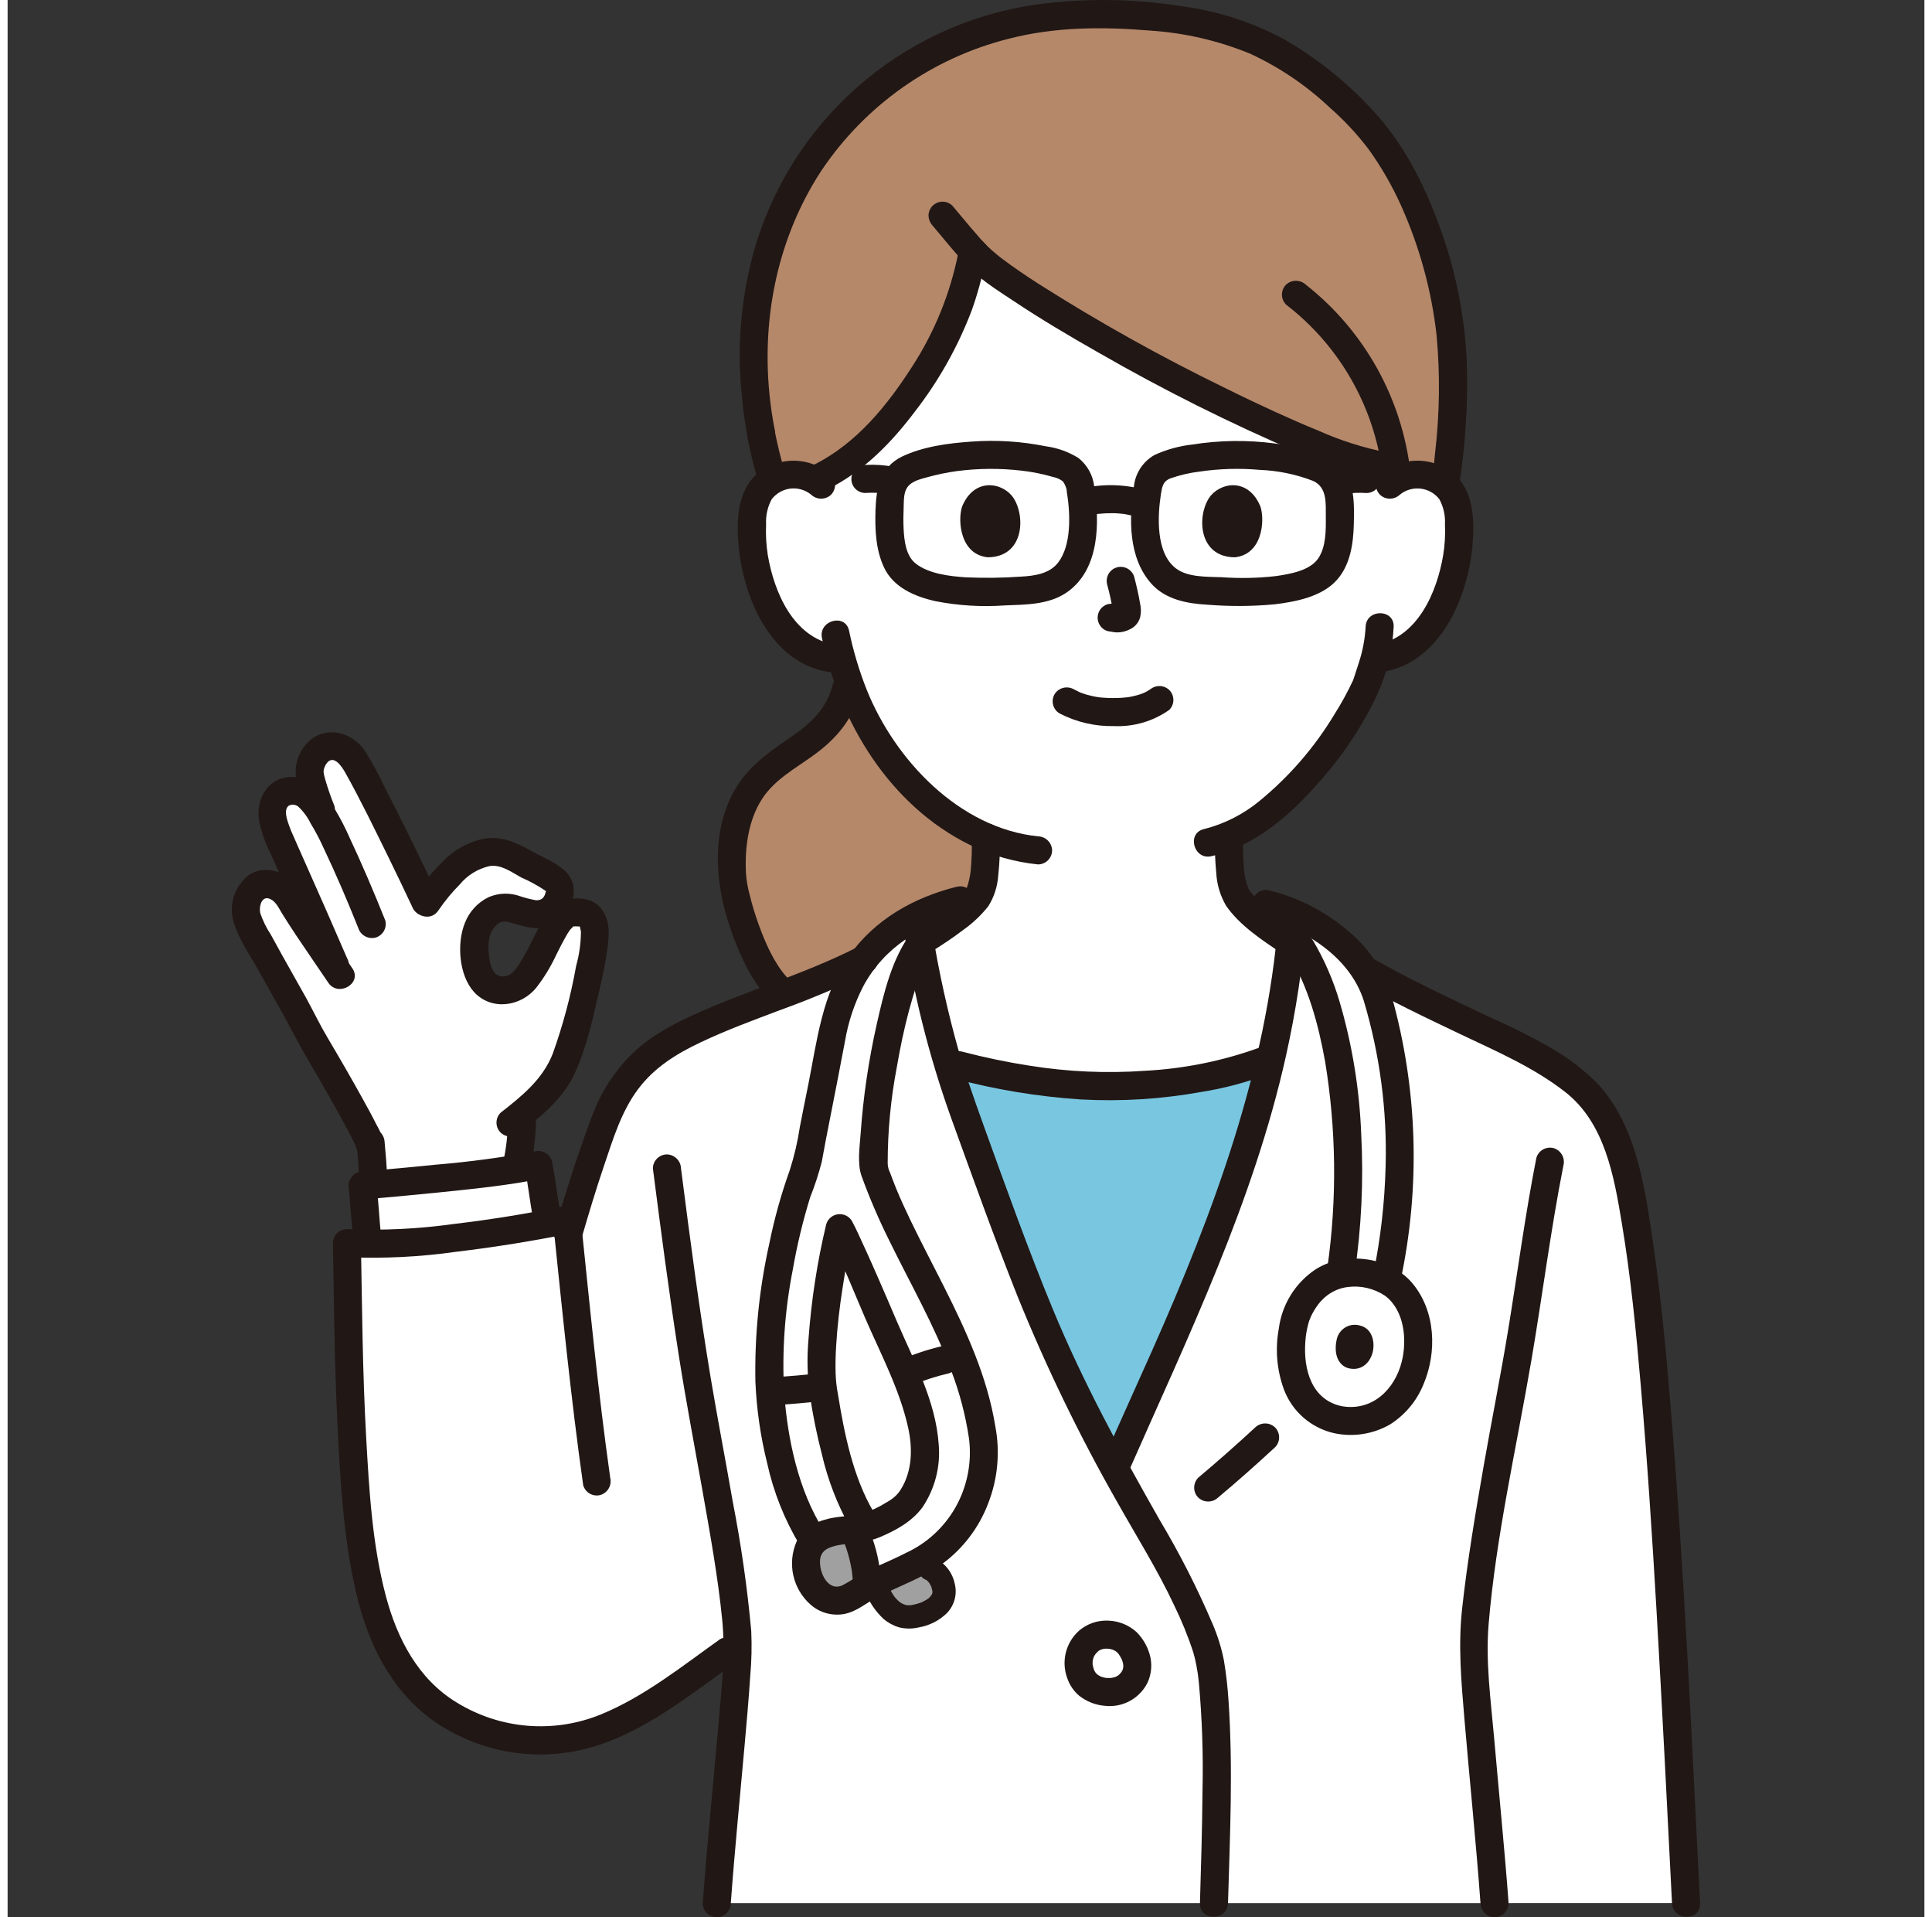 <?xml version="1.0" encoding="UTF-8"?>
<svg xmlns="http://www.w3.org/2000/svg" xmlns:xlink="http://www.w3.org/1999/xlink" width="127px" height="126px" viewBox="0 0 126 126" version="1.1">
<rect x="0" y="0" width="126" height="126" fill="#333333" stroke="none"/>
<g id="surface1">
<path style=" stroke:none;fill-rule:nonzero;fill:rgb(100%,100%,100%);fill-opacity:1;" d="M 46.617 125.078 C 47.016 119.641 47.988 110.723 47.992 108.031 L 47.293 108.527 C 45.133 110.062 41.645 112.703 38.879 113.703 C 35.633 114.898 32.012 114.527 29.074 112.695 C 25.184 110.355 23.867 105.938 23.273 101.434 C 22.426 94.953 22.422 87.957 22.305 81.699 C 26.242 81.977 33.023 80.953 37.145 80.09 C 37.734 78.086 38.398 75.973 39.41 73.34 C 39.906 72.098 40.641 70.969 41.574 70.008 C 42.535 69.09 43.652 68.344 44.875 67.809 C 48.434 66.086 52.73 64.879 56.266 63.07 L 59.93 61.664 C 60.453 64.816 61.457 69.25 62.559 72.254 C 63.398 74.535 66.145 82.312 68.016 86.758 C 69.426 90.094 71.012 93.352 72.773 96.52 C 77.395 85.996 83.016 75.047 84.336 61.785 L 89.148 63.707 C 92.07 65.398 96.328 67.316 99.609 68.902 C 100.883 69.551 102.086 70.336 103.199 71.234 C 104.562 72.457 105.555 74.039 106.055 75.801 C 108.207 82.973 109.191 102.426 110.332 125.074 "/>
<path style=" stroke:none;fill-rule:nonzero;fill:rgb(100%,100%,100%);fill-opacity:1;" d="M 23.863 75.082 C 23.91 75.633 24.004 76.422 24.016 77.344 C 24.016 77.344 24.02 77.551 24.02 77.852 C 25.844 77.695 30.461 77.281 33.469 76.812 L 33.535 76.277 C 33.688 75.449 33.781 74.613 33.809 73.773 C 33.809 73.773 33.809 73.531 33.809 73.188 C 34.918 72.297 35.883 71.406 36.484 70.059 C 37.234 68.387 37.562 66.727 37.984 64.945 C 38.293 63.77 38.5 62.57 38.605 61.363 C 38.641 60.883 38.457 60.418 38.105 60.09 C 37.676 59.93 37.203 59.918 36.77 60.066 C 36.273 60.301 35.809 61.215 35.332 62.164 C 34.957 63.047 34.445 63.863 33.82 64.586 C 33.164 65.23 32.121 65.266 31.426 64.668 C 30.996 64.168 30.75 63.539 30.734 62.883 C 30.676 62.07 30.652 61.441 31.035 60.723 C 31.418 60.004 32.258 59.527 32.863 59.645 C 33.328 59.734 34.344 60.094 34.816 60.094 C 35.262 60.078 35.676 59.867 35.953 59.52 C 36.23 59.176 36.344 58.723 36.262 58.289 C 36.141 57.75 34.902 57.238 34.227 56.871 C 33.465 56.461 32.734 55.949 31.875 55.98 C 30.812 56.086 29.828 56.594 29.129 57.402 C 28.52 58 27.973 58.668 27.508 59.387 C 26.145 56.441 23.441 51.012 22.746 49.898 C 22.418 49.281 21.734 48.941 21.043 49.051 C 20.312 49.211 19.852 50.051 19.832 50.715 C 19.984 51.57 20.238 52.402 20.586 53.199 L 20.859 53.863 L 20.719 53.656 C 20.156 52.828 19.852 52.16 19.051 52.008 C 18.754 51.957 18.449 51.973 18.16 52.059 C 17.855 52.207 17.613 52.465 17.492 52.781 C 17.238 53.445 17.516 54.312 17.777 54.93 C 18.09 55.668 20.031 60.012 20.406 60.867 L 21.52 63.438 L 21.707 63.875 C 20.711 62.391 19.711 61 18.77 59.457 C 18.535 58.953 18.148 58.535 17.668 58.254 C 17.133 57.922 16.434 58.062 16.066 58.574 C 15.691 59.059 15.566 59.691 15.727 60.285 C 15.965 60.926 16.266 61.543 16.629 62.125 C 17.82 64.312 18.965 66.203 20.09 68.426 C 21.414 70.645 23.734 74.684 23.836 75.273 "/>
<path style=" stroke:none;fill-rule:nonzero;fill:rgb(70.98%,53.333%,41.569%);fill-opacity:1;" d="M 58.027 49.898 C 56.824 48.312 55.883 46.543 55.238 44.656 C 54.863 47.121 53.512 48.164 52.051 49.164 C 50.727 50.082 49.281 50.941 48.43 52.695 C 47.805 54.152 47.523 55.73 47.609 57.312 C 47.652 58.934 48.949 63.113 50.562 64.859 L 50.918 65.34 C 52.75 64.707 54.535 63.949 56.262 63.07 L 60.176 61.797 C 61.938 60.707 63.57 59.52 63.895 58.711 C 64.328 57.645 64.309 56.238 64.301 54.992 C 62.016 53.949 60.008 52.383 58.445 50.418 C 58.301 50.246 58.164 50.074 58.027 49.898 Z M 58.027 49.898 "/>
<path style=" stroke:none;fill-rule:nonzero;fill:rgb(100%,100%,100%);fill-opacity:1;" d="M 95.375 33.961 C 95.352 33.441 95.219 32.93 94.984 32.465 C 94.578 31.781 93.883 31.32 93.094 31.207 C 92.289 31.09 91.477 31.328 90.863 31.859 C 90.863 31.859 91.348 15.758 71.883 15.758 C 52.418 15.758 53.48 31.859 53.48 31.859 C 52.867 31.328 52.055 31.09 51.25 31.207 C 50.461 31.316 49.766 31.781 49.355 32.465 C 49.125 32.93 48.992 33.441 48.969 33.961 C 48.797 35.996 49.191 38.043 50.105 39.871 C 50.535 40.793 51.16 41.613 51.938 42.273 C 52.746 42.941 53.762 43.305 54.812 43.301 C 55.504 45.902 56.742 48.328 58.445 50.418 C 60.008 52.383 62.016 53.953 64.301 54.996 L 64.301 55 C 64.309 56.238 64.328 57.645 63.895 58.715 C 63.559 59.551 61.809 60.801 59.973 61.926 C 60.43 64.582 61.027 67.215 61.766 69.809 L 62.516 70.008 C 65.664 70.84 68.891 71.305 72.145 71.391 C 75.215 71.398 79.582 70.914 82.582 69.723 L 83.059 69.531 C 83.637 67.023 84.059 64.484 84.324 61.93 C 82.648 60.801 81.035 59.551 80.695 58.711 C 80.254 57.625 80.281 56.176 80.289 54.914 C 84.957 52.91 88.715 46.629 89.367 44.848 C 89.469 44.547 89.668 43.984 89.848 43.312 L 90.223 43.254 C 91.023 43.117 91.773 42.781 92.406 42.27 C 93.184 41.609 93.809 40.789 94.238 39.863 C 95.148 38.039 95.543 35.996 95.375 33.961 Z M 95.375 33.961 "/>
<path style=" stroke:none;fill-rule:nonzero;fill:rgb(70.98%,53.333%,41.569%);fill-opacity:1;" d="M 49.527 28.504 C 49.676 29.324 50.027 30.699 50.285 31.551 C 50.582 31.375 50.906 31.258 51.246 31.207 C 51.863 31.117 52.492 31.238 53.035 31.543 C 55.973 30.262 58.043 27.75 59.445 25.762 C 62.168 21.895 62.945 19.203 63.453 16.488 C 65.57 19.273 84.891 29.789 90.426 30.625 L 91.383 31.504 C 91.906 31.227 92.508 31.125 93.094 31.207 C 93.613 31.285 94.102 31.516 94.492 31.863 C 94.902 29.031 95.062 26.168 94.973 23.309 C 94.57 17.527 92.297 11.047 88.652 7.457 C 83.93 2.801 80.047 0.941 71.207 0.941 C 65.387 0.949 59.797 3.199 55.594 7.223 C 50.82 11.891 48.73 18.426 49.07 24.418 C 49.129 25.766 49.281 27.105 49.523 28.43 "/>
<path style=" stroke:none;fill-rule:nonzero;fill:rgb(47.451%,77.647%,87.843%);fill-opacity:1;" d="M 70.836 71.352 C 68.027 71.168 65.242 70.719 62.52 70.008 L 61.766 69.805 C 62.02 70.684 62.289 71.512 62.559 72.254 C 63.398 74.539 66.145 82.312 68.016 86.754 C 69.422 90.094 71.012 93.352 72.773 96.516 C 76.461 88.121 80.785 79.449 83.055 69.547 L 82.582 69.719 C 79.582 70.91 75.215 71.395 72.145 71.387 C 71.727 71.391 71.285 71.375 70.836 71.352 Z M 70.836 71.352 "/>
<path style=" stroke:none;fill-rule:nonzero;fill:rgb(100%,100%,100%);fill-opacity:1;" d="M 52.848 101.043 C 51.188 98.453 50.316 94.434 50.102 91.273 C 49.887 88.023 50.602 81.363 52.566 76.469 C 53.09 73.5 53.676 70.914 54.113 68.406 C 54.77 64.672 56.457 61.867 59.707 60.227 C 59.781 60.77 59.879 61.387 59.996 62.055 C 57.926 65.172 56.773 73.887 56.945 76.816 C 58.949 82.715 63.43 88.27 64.152 94.836 C 64.363 96.766 63.738 98.602 62.684 100.23 C 61.707 101.742 60.203 102.551 58.598 103.301 C 57.898 103.625 57.066 103.957 56.395 104.336 C 55.887 104.625 55.43 105.031 54.863 105.16 C 53.617 105.445 52.668 104.234 52.516 103.125 C 52.395 102.273 52.57 101.406 53.488 100.957 C 54.727 100.344 55.945 100.738 57.266 100.043 C 58.5 99.391 59.492 99.109 60.109 96.918 C 60.922 94.023 59.004 90.453 57.887 87.828 C 57.297 86.449 55.184 81.555 54.703 80.703 C 54.18 82.836 53.211 88.504 53.582 91.133 C 53.883 93.293 54.703 97.453 56.145 99.855 L 56.883 101.27 L 53.582 102.406 Z M 52.848 101.043 "/>
<path style=" stroke:none;fill-rule:nonzero;fill:rgb(62.745%,62.745%,62.745%);fill-opacity:1;" d="M 61.555 104.711 C 61.582 104.047 61.227 103.426 60.641 103.109 L 59.719 102.746 C 59.355 102.941 58.98 103.121 58.602 103.301 C 58.086 103.539 57.496 103.781 56.953 104.047 C 57.16 104.551 57.426 105.031 57.746 105.473 C 58.051 105.875 58.492 106.152 58.984 106.246 C 59.301 106.281 59.617 106.254 59.918 106.16 C 60.574 106.043 61.145 105.641 61.477 105.066 C 61.523 104.953 61.551 104.832 61.555 104.711 Z M 61.555 104.711 "/>
<path style=" stroke:none;fill-rule:nonzero;fill:rgb(62.745%,62.745%,62.745%);fill-opacity:1;" d="M 52.652 101.793 C 52.824 101.422 53.121 101.125 53.488 100.957 C 54.164 100.68 54.887 100.523 55.617 100.504 C 56.176 101.688 56.473 102.977 56.496 104.285 C 56.461 104.301 56.426 104.316 56.395 104.336 C 55.887 104.625 55.43 105.031 54.863 105.16 C 53.617 105.445 52.668 104.234 52.516 103.125 C 52.434 102.676 52.484 102.215 52.652 101.793 Z M 52.652 101.793 "/>
<path style=" stroke:none;fill-rule:nonzero;fill:rgb(12.941%,9.02%,8.235%);fill-opacity:1;" d="M 62.273 70.898 C 64.977 71.613 67.742 72.07 70.531 72.254 C 73.195 72.402 75.867 72.234 78.492 71.758 C 79.973 71.523 81.426 71.137 82.824 70.609 C 83.309 70.461 83.59 69.965 83.469 69.477 C 83.332 68.988 82.824 68.699 82.336 68.832 C 79.902 69.719 77.348 70.238 74.762 70.371 C 72.238 70.551 69.699 70.438 67.199 70.039 C 65.707 69.809 64.227 69.5 62.762 69.117 C 61.613 68.812 61.125 70.594 62.273 70.898 Z M 62.273 70.898 "/>
<path style=" stroke:none;fill-rule:nonzero;fill:rgb(12.941%,9.02%,8.235%);fill-opacity:1;" d="M 91.516 32.512 C 91.898 32.199 92.391 32.055 92.883 32.113 C 93.375 32.168 93.82 32.422 94.121 32.816 C 94.391 33.32 94.516 33.891 94.484 34.465 C 94.516 35.141 94.477 35.82 94.367 36.488 C 93.957 38.926 92.688 41.895 89.977 42.367 C 89.488 42.508 89.199 43.012 89.332 43.5 C 89.477 43.984 89.977 44.27 90.465 44.145 C 94.195 43.496 95.98 39.262 96.289 35.895 C 96.438 34.266 96.398 32.227 95.02 31.102 C 93.605 29.961 91.574 30.004 90.211 31.207 C 89.855 31.57 89.855 32.148 90.211 32.512 C 90.574 32.859 91.152 32.859 91.516 32.512 Z M 91.516 32.512 "/>
<path style=" stroke:none;fill-rule:nonzero;fill:rgb(12.941%,9.02%,8.235%);fill-opacity:1;" d="M 89.27 41.184 C 89.227 41.973 89.082 42.75 88.84 43.5 C 88.75 43.793 88.652 44.09 88.555 44.383 C 88.523 44.473 88.496 44.559 88.465 44.652 C 88.402 44.832 88.426 44.742 88.453 44.691 C 88.086 45.477 87.672 46.234 87.207 46.965 C 85.902 49.129 84.234 51.051 82.277 52.652 C 81.215 53.523 79.973 54.152 78.641 54.488 C 77.484 54.758 77.973 56.535 79.129 56.27 C 81.938 55.621 84.289 53.602 86.137 51.48 C 87.688 49.766 88.984 47.836 89.984 45.754 C 90.652 44.316 91.035 42.77 91.113 41.188 C 91.156 40.004 89.312 40.004 89.27 41.188 Z M 89.27 41.184 "/>
<path style=" stroke:none;fill-rule:nonzero;fill:rgb(12.941%,9.02%,8.235%);fill-opacity:1;" d="M 54.129 31.207 C 52.766 30.008 50.734 29.961 49.32 31.102 C 47.945 32.227 47.902 34.266 48.055 35.895 C 48.363 39.262 50.145 43.496 53.875 44.145 C 54.367 44.266 54.863 43.984 55.012 43.5 C 55.141 43.012 54.855 42.508 54.367 42.367 C 51.652 41.895 50.387 38.926 49.973 36.488 C 49.867 35.82 49.828 35.141 49.859 34.465 C 49.828 33.891 49.953 33.324 50.223 32.816 C 50.523 32.422 50.969 32.168 51.461 32.109 C 51.949 32.055 52.445 32.199 52.824 32.512 C 53.191 32.859 53.766 32.859 54.129 32.512 C 54.484 32.148 54.484 31.57 54.129 31.207 Z M 54.129 31.207 "/>
<path style=" stroke:none;fill-rule:nonzero;fill:rgb(12.941%,9.02%,8.235%);fill-opacity:1;" d="M 53.531 41.934 C 54.711 47.512 58.004 52.945 63.258 55.527 C 64.664 56.219 66.18 56.652 67.738 56.809 C 68.246 56.805 68.656 56.395 68.66 55.887 C 68.648 55.383 68.242 54.977 67.738 54.965 C 62.566 54.43 58.336 49.957 56.477 45.34 C 55.977 44.078 55.586 42.773 55.312 41.445 C 55.066 40.285 53.289 40.773 53.531 41.934 Z M 53.531 41.934 "/>
<path style=" stroke:none;fill-rule:nonzero;fill:rgb(12.941%,9.02%,8.235%);fill-opacity:1;" d="M 79.367 54.918 C 79.344 55.727 79.371 56.543 79.449 57.352 C 79.488 58.117 79.711 58.863 80.098 59.527 C 81.008 60.844 82.48 61.789 83.781 62.672 C 84.219 62.93 84.785 62.781 85.043 62.344 C 85.301 61.902 85.152 61.34 84.711 61.082 C 84.09 60.66 83.477 60.23 82.895 59.758 C 82.641 59.547 82.391 59.332 82.156 59.102 C 82.055 59.004 81.953 58.902 81.855 58.797 C 81.809 58.742 81.762 58.688 81.715 58.629 C 81.621 58.52 81.816 58.797 81.688 58.598 C 81.633 58.508 81.578 58.422 81.531 58.328 C 81.48 58.23 81.582 58.48 81.531 58.316 C 81.504 58.227 81.473 58.145 81.445 58.055 C 81.363 57.766 81.305 57.473 81.273 57.176 C 81.211 56.422 81.191 55.668 81.215 54.914 C 81.219 53.73 79.375 53.727 79.367 54.914 Z M 79.367 54.918 "/>
<path style=" stroke:none;fill-rule:nonzero;fill:rgb(12.941%,9.02%,8.235%);fill-opacity:1;" d="M 63.379 54.996 C 63.398 55.734 63.375 56.473 63.312 57.207 C 63.277 57.516 63.215 57.82 63.129 58.117 C 63.102 58.203 63.074 58.285 63.047 58.367 C 63.066 58.309 63.098 58.281 63.051 58.352 C 63.02 58.402 62.84 58.668 62.969 58.504 C 62.129 59.566 60.852 60.289 59.711 61 C 59.273 61.258 59.125 61.82 59.383 62.262 C 59.637 62.699 60.203 62.848 60.645 62.59 C 61.387 62.129 62.121 61.648 62.82 61.113 C 63.438 60.676 63.992 60.152 64.465 59.559 C 64.844 58.957 65.066 58.27 65.117 57.559 C 65.211 56.707 65.246 55.852 65.223 54.996 C 65.215 53.809 63.371 53.809 63.379 54.996 Z M 63.379 54.996 "/>
<path style=" stroke:none;fill-rule:nonzero;fill:rgb(12.941%,9.02%,8.235%);fill-opacity:1;" d="M 37.746 81.312 C 38.207 79.738 38.676 78.168 39.203 76.617 C 39.793 74.879 40.332 73.066 41.441 71.582 C 42.52 70.145 43.957 69.258 45.559 68.5 C 47.246 67.699 49 67.055 50.746 66.395 C 52.785 65.66 54.781 64.816 56.73 63.867 C 57.789 63.332 56.855 61.738 55.801 62.277 C 52.297 64.055 48.488 65.125 44.926 66.77 C 43.219 67.559 41.605 68.496 40.391 69.965 C 39.77 70.691 39.246 71.496 38.836 72.355 C 38.402 73.301 38.066 74.293 37.723 75.273 C 37.078 77.102 36.512 78.961 35.969 80.82 C 35.633 81.965 37.414 82.449 37.746 81.312 Z M 37.746 81.312 "/>
<path style=" stroke:none;fill-rule:nonzero;fill:rgb(12.941%,9.02%,8.235%);fill-opacity:1;" d="M 88.684 64.504 C 90.898 65.781 93.219 66.879 95.523 67.977 C 97.887 69.102 100.277 70.129 102.359 71.742 C 105 73.785 105.598 77.301 106.113 80.398 C 106.699 83.914 107.051 87.5 107.363 91.133 C 107.785 96.004 108.102 100.887 108.387 105.766 C 108.762 112.203 109.086 118.641 109.41 125.078 C 109.469 126.258 111.312 126.266 111.254 125.078 C 110.703 114.172 110.215 103.25 109.312 92.367 C 108.992 88.484 108.621 84.602 108.027 80.754 C 107.516 77.426 106.918 73.91 104.602 71.305 C 103.641 70.324 102.547 69.484 101.352 68.812 C 100.105 68.102 98.82 67.457 97.504 66.883 C 94.844 65.621 92.164 64.383 89.613 62.91 C 88.582 62.32 87.652 63.91 88.68 64.504 Z M 88.684 64.504 "/>
<path style=" stroke:none;fill-rule:nonzero;fill:rgb(12.941%,9.02%,8.235%);fill-opacity:1;" d="M 98.668 125.078 C 98.398 121.449 98.031 117.828 97.715 114.203 C 97.496 111.738 97.148 109.211 97.355 106.738 C 97.84 100.949 99.184 95.141 100.172 89.359 C 100.898 85.109 101.434 80.82 102.273 76.586 C 102.395 76.098 102.109 75.602 101.629 75.453 C 101.137 75.324 100.633 75.609 100.492 76.098 C 99.754 79.84 99.258 83.629 98.641 87.387 C 98.148 90.395 97.547 93.379 97.023 96.375 C 96.48 99.488 95.953 102.609 95.609 105.75 C 95.348 108.148 95.555 110.504 95.758 112.902 C 96.102 116.961 96.523 121.016 96.82 125.078 C 96.832 125.582 97.238 125.988 97.746 126 C 98.25 125.996 98.66 125.586 98.668 125.078 Z M 98.668 125.078 "/>
<path style=" stroke:none;fill-rule:nonzero;fill:rgb(12.941%,9.02%,8.235%);fill-opacity:1;" d="M 42.418 76.789 C 42.945 80.883 43.48 84.977 44.117 89.055 C 44.578 92.008 45.141 94.945 45.664 97.891 C 46.168 100.75 46.695 103.629 46.973 106.441 C 47.203 108.758 46.918 111.102 46.719 113.414 C 46.383 117.301 45.98 121.184 45.695 125.078 C 45.699 125.586 46.109 125.996 46.617 126 C 47.121 125.988 47.531 125.582 47.539 125.078 C 47.793 121.605 48.141 118.141 48.449 114.672 C 48.586 113.152 48.719 111.633 48.82 110.109 C 48.906 109.137 48.926 108.164 48.883 107.188 C 48.625 104.344 48.219 101.516 47.672 98.715 C 47.199 95.984 46.672 93.27 46.215 90.539 C 45.457 85.969 44.852 81.379 44.266 76.789 C 44.25 76.285 43.844 75.883 43.344 75.867 C 42.832 75.871 42.422 76.281 42.418 76.789 Z M 42.418 76.789 "/>
<path style=" stroke:none;fill-rule:nonzero;fill:rgb(12.941%,9.02%,8.235%);fill-opacity:1;" d="M 62.863 17.223 C 63.734 18.254 64.992 19.027 66.105 19.766 C 67.914 20.973 69.789 22.082 71.68 23.156 C 75.941 25.609 80.344 27.812 84.863 29.746 C 86.562 30.461 88.348 31.23 90.18 31.512 C 90.672 31.633 91.168 31.348 91.316 30.867 C 91.445 30.379 91.16 29.875 90.672 29.734 C 89.125 29.43 87.617 28.953 86.18 28.309 C 85.227 27.922 84.32 27.523 83.301 27.059 C 82.215 26.562 81.141 26.051 80.074 25.52 C 75.824 23.457 71.699 21.152 67.711 18.617 C 66.918 18.105 66.137 17.578 65.383 17.008 C 65.348 16.984 65.316 16.957 65.281 16.934 C 65.145 16.828 65.387 17.016 65.297 16.945 C 65.23 16.891 65.16 16.836 65.094 16.781 C 64.969 16.68 64.848 16.578 64.727 16.473 C 64.527 16.301 64.34 16.117 64.164 15.918 C 63.805 15.562 63.223 15.562 62.863 15.918 C 62.512 16.281 62.512 16.855 62.863 17.223 Z M 62.863 17.223 "/>
<path style=" stroke:none;fill-rule:nonzero;fill:rgb(12.941%,9.02%,8.235%);fill-opacity:1;" d="M 53.98 32.117 C 56.301 30.945 58.129 29.062 59.676 27.004 C 61.227 24.996 62.473 22.773 63.375 20.402 C 63.754 19.344 64.047 18.262 64.262 17.156 C 64.383 16.668 64.102 16.168 63.617 16.023 C 63.125 15.895 62.621 16.18 62.484 16.668 C 61.953 19.312 60.926 21.836 59.457 24.098 C 57.812 26.66 55.812 29.125 53.047 30.523 C 51.988 31.059 52.922 32.648 53.977 32.117 Z M 53.98 32.117 "/>
<path style=" stroke:none;fill-rule:nonzero;fill:rgb(12.941%,9.02%,8.235%);fill-opacity:1;" d="M 64.547 16.383 C 63.719 15.441 62.906 14.488 62.109 13.523 C 61.938 13.352 61.703 13.254 61.457 13.254 C 61.215 13.254 60.98 13.352 60.805 13.523 C 60.633 13.695 60.535 13.934 60.535 14.176 C 60.547 14.418 60.641 14.648 60.805 14.828 C 61.602 15.793 62.414 16.746 63.238 17.688 C 63.602 18.043 64.184 18.043 64.543 17.688 C 64.891 17.324 64.891 16.75 64.543 16.383 Z M 64.547 16.383 "/>
<path style=" stroke:none;fill-rule:nonzero;fill:rgb(12.941%,9.02%,8.235%);fill-opacity:1;" d="M 54.227 45.035 C 53.844 46.531 52.875 47.477 51.641 48.332 C 50.254 49.293 48.848 50.215 47.941 51.676 C 46.199 54.48 46.48 58.043 47.516 61.031 C 48.066 62.617 48.77 64.25 49.906 65.508 C 50.703 66.395 52.008 65.086 51.211 64.207 C 50.391 63.297 49.816 61.984 49.383 60.793 C 49.145 60.137 48.941 59.473 48.777 58.793 C 48.648 58.332 48.57 57.859 48.535 57.383 C 48.453 55.719 48.684 53.895 49.613 52.477 C 50.426 51.238 51.758 50.512 52.934 49.668 C 54.418 48.605 55.543 47.328 56.008 45.523 C 56.301 44.371 54.523 43.883 54.227 45.031 Z M 54.227 45.035 "/>
<path style=" stroke:none;fill-rule:nonzero;fill:rgb(12.941%,9.02%,8.235%);fill-opacity:1;" d="M 82.012 93.809 C 80.789 94.938 79.543 96.043 78.266 97.113 C 77.91 97.477 77.91 98.059 78.266 98.418 C 78.633 98.766 79.207 98.766 79.57 98.418 C 80.848 97.352 82.09 96.242 83.316 95.113 C 83.672 94.754 83.672 94.172 83.316 93.809 C 82.953 93.461 82.379 93.461 82.012 93.809 Z M 82.012 93.809 "/>
<path style=" stroke:none;fill-rule:nonzero;fill:rgb(12.941%,9.02%,8.235%);fill-opacity:1;" d="M 70.414 107.184 C 69.555 107.961 69.254 109.188 69.652 110.277 C 69.805 110.73 70.074 111.133 70.438 111.441 C 70.934 111.832 71.535 112.066 72.168 112.109 C 73.324 112.227 74.438 111.605 74.945 110.559 C 75.207 109.973 75.25 109.312 75.066 108.699 C 74.906 108.156 74.613 107.664 74.215 107.262 C 73.703 106.797 73.043 106.527 72.352 106.508 C 71.641 106.473 70.949 106.715 70.414 107.184 C 70.059 107.543 70.059 108.125 70.414 108.484 C 70.781 108.836 71.355 108.836 71.719 108.484 C 71.738 108.469 71.758 108.453 71.781 108.438 L 71.594 108.578 C 71.707 108.492 71.832 108.418 71.965 108.363 L 71.746 108.457 C 71.891 108.398 72.043 108.355 72.199 108.336 L 71.957 108.367 C 72.141 108.344 72.324 108.344 72.508 108.367 L 72.262 108.332 C 72.457 108.359 72.645 108.41 72.824 108.484 L 72.605 108.395 C 72.742 108.453 72.871 108.527 72.988 108.617 L 72.801 108.473 C 72.906 108.559 73 108.652 73.082 108.758 L 72.938 108.57 C 73.082 108.758 73.203 108.961 73.297 109.176 L 73.203 108.957 C 73.277 109.133 73.332 109.32 73.359 109.508 L 73.328 109.266 C 73.344 109.414 73.344 109.566 73.328 109.719 L 73.359 109.473 C 73.34 109.602 73.305 109.727 73.258 109.848 L 73.352 109.629 C 73.293 109.77 73.215 109.902 73.121 110.023 L 73.266 109.836 C 73.164 109.965 73.047 110.082 72.918 110.184 L 73.105 110.039 C 72.996 110.121 72.875 110.191 72.75 110.242 L 72.969 110.152 C 72.801 110.219 72.629 110.266 72.449 110.289 L 72.691 110.258 C 72.48 110.285 72.266 110.285 72.055 110.258 L 72.301 110.289 C 72.113 110.262 71.93 110.215 71.754 110.145 L 71.977 110.234 C 71.828 110.172 71.688 110.094 71.555 109.996 L 71.742 110.141 C 71.633 110.055 71.535 109.957 71.449 109.848 L 71.594 110.035 C 71.5 109.914 71.426 109.781 71.367 109.641 L 71.461 109.859 C 71.387 109.68 71.336 109.492 71.309 109.301 L 71.34 109.543 C 71.316 109.367 71.316 109.191 71.34 109.016 L 71.309 109.258 C 71.332 109.098 71.375 108.938 71.438 108.785 L 71.344 109.004 C 71.406 108.863 71.484 108.73 71.578 108.609 L 71.434 108.797 C 71.52 108.684 71.617 108.582 71.723 108.488 C 72.078 108.129 72.078 107.547 71.723 107.184 C 71.359 106.832 70.781 106.832 70.414 107.184 Z M 70.414 107.184 "/>
<path style=" stroke:none;fill-rule:nonzero;fill:rgb(12.941%,9.02%,8.235%);fill-opacity:1;" d="M 58.875 60.855 C 59.5 65.168 60.559 69.402 62.035 73.504 C 63.453 77.418 64.855 81.34 66.395 85.211 C 68.281 89.863 70.473 94.387 72.961 98.75 C 74.215 100.98 75.59 103.168 76.676 105.484 C 77.172 106.496 77.598 107.539 77.945 108.605 C 78.027 108.887 78.094 109.168 78.145 109.453 C 78.234 109.926 78.258 110.102 78.305 110.555 C 78.52 112.922 78.602 115.297 78.547 117.676 C 78.527 120.141 78.453 122.609 78.379 125.074 C 78.348 126.262 80.191 126.258 80.223 125.074 C 80.352 120.656 80.559 116.203 80.258 111.785 C 80.203 110.898 80.102 110.012 79.957 109.137 C 79.797 108.316 79.547 107.516 79.219 106.746 C 78.211 104.383 77.043 102.086 75.723 99.879 C 73.172 95.391 70.707 90.863 68.727 86.086 C 67.094 82.133 65.652 78.102 64.199 74.078 C 63.492 72.117 62.797 70.164 62.266 68.145 C 61.582 65.582 61.043 62.984 60.652 60.359 C 60.512 59.871 60.008 59.586 59.516 59.719 C 59.035 59.863 58.75 60.363 58.871 60.852 Z M 58.875 60.855 "/>
<path style=" stroke:none;fill-rule:nonzero;fill:rgb(100%,100%,100%);fill-opacity:1;" d="M 90.836 92.516 C 89.887 93.277 88.645 93.566 87.457 93.305 C 86.961 93.211 86.488 93.012 86.078 92.723 C 84.273 91.434 84.113 88.84 84.59 86.84 C 84.766 86.098 85.605 84.18 87.613 83.738 C 88.746 76.52 88.016 67.188 85.027 62.297 L 84.348 61.699 C 84.402 61.137 84.449 60.574 84.488 60.004 C 87.508 61.273 89.5 63.539 90.105 65.762 C 91.785 71.75 91.969 78.059 90.633 84.133 C 92.449 85.082 92.984 87.414 92.609 89.383 C 92.402 90.605 91.773 91.711 90.836 92.516 Z M 90.836 92.516 "/>
<path style=" stroke:none;fill-rule:nonzero;fill:rgb(12.941%,9.02%,8.235%);fill-opacity:1;" d="M 83.535 60.438 C 82.758 70.367 79.258 79.688 75.254 88.715 C 74.191 91.105 73.105 93.484 72.055 95.879 C 71.812 96.32 71.957 96.871 72.383 97.141 C 72.824 97.391 73.387 97.246 73.645 96.809 C 77.59 87.848 81.902 78.98 84.039 69.367 C 84.695 66.426 85.145 63.441 85.379 60.438 C 85.375 59.93 84.965 59.52 84.457 59.516 C 83.953 59.523 83.547 59.93 83.535 60.438 Z M 83.535 60.438 "/>
<path style=" stroke:none;fill-rule:nonzero;fill:rgb(12.941%,9.02%,8.235%);fill-opacity:1;" d="M 87.699 92.414 C 85.711 91.996 85.176 89.992 85.305 88.199 C 85.328 87.809 85.391 87.422 85.488 87.047 C 85.508 86.969 85.531 86.891 85.555 86.816 C 85.578 86.754 85.723 86.414 85.613 86.652 C 85.719 86.41 85.844 86.18 85.988 85.957 C 86.02 85.906 86.23 85.617 86.129 85.75 C 86.242 85.602 86.367 85.465 86.504 85.336 C 86.938 84.922 87.496 84.656 88.09 84.582 C 88.953 84.469 89.828 84.676 90.551 85.16 C 91.824 86.113 92.004 88.062 91.641 89.5 C 91.176 91.332 89.691 92.762 87.699 92.414 C 87.211 92.293 86.715 92.574 86.566 93.059 C 86.438 93.547 86.723 94.051 87.211 94.191 C 88.461 94.457 89.766 94.25 90.875 93.613 C 91.852 92.992 92.613 92.09 93.055 91.02 C 93.977 88.887 93.879 86.172 92.348 84.34 C 90.879 82.586 87.906 82.203 85.992 83.414 C 84.652 84.301 83.766 85.727 83.562 87.32 C 83.316 88.66 83.43 90.035 83.898 91.312 C 84.445 92.77 85.691 93.852 87.211 94.191 C 88.371 94.438 88.863 92.66 87.699 92.414 Z M 87.699 92.414 "/>
<path style=" stroke:none;fill-rule:nonzero;fill:rgb(12.941%,9.02%,8.235%);fill-opacity:1;" d="M 62.387 58.277 C 59.562 58.984 57.004 60.422 55.305 62.832 C 53.539 65.328 53.215 68.363 52.633 71.277 C 52.445 72.207 52.258 73.133 52.078 74.066 C 51.934 75.027 51.711 75.98 51.414 76.906 C 50.844 78.492 50.395 80.117 50.062 81.766 C 49.402 84.734 49.098 87.766 49.156 90.805 C 49.234 92.613 49.492 94.406 49.93 96.16 C 50.344 98.047 51.062 99.852 52.051 101.508 C 52.684 102.512 54.281 101.586 53.645 100.578 C 51.98 97.941 51.285 94.633 51.047 91.559 C 50.895 88.848 51.086 86.129 51.609 83.465 C 51.891 81.848 52.273 80.246 52.758 78.68 C 53.062 77.918 53.316 77.141 53.52 76.348 C 53.691 75.402 53.871 74.461 54.059 73.52 C 54.398 71.816 54.727 70.105 55.051 68.398 C 55.262 67.156 55.664 65.953 56.238 64.832 C 57.617 62.246 60.062 60.762 62.875 60.059 C 64.027 59.77 63.539 57.992 62.387 58.281 Z M 62.387 58.277 "/>
<path style=" stroke:none;fill-rule:nonzero;fill:rgb(12.941%,9.02%,8.235%);fill-opacity:1;" d="M 56.941 99.391 C 55.57 97.07 55.004 94.234 54.578 91.602 C 54.492 91.16 54.445 90.711 54.43 90.258 C 54.41 89.676 54.426 89.09 54.461 88.504 C 54.535 87.191 54.691 85.887 54.895 84.586 C 55.082 83.367 55.301 82.145 55.59 80.945 L 53.906 81.164 C 54.867 82.898 55.582 84.805 56.371 86.621 C 57.391 88.977 58.652 91.336 59.203 93.852 C 59.496 95.199 59.469 96.668 58.723 97.871 C 58.609 98.059 58.469 98.227 58.305 98.371 C 58.137 98.516 57.953 98.641 57.762 98.742 C 57.277 99.051 56.754 99.293 56.207 99.465 C 55.387 99.68 54.52 99.621 53.707 99.879 C 52.922 100.082 52.254 100.602 51.863 101.312 C 51.242 102.738 51.605 104.402 52.766 105.441 C 53.367 105.98 54.18 106.211 54.977 106.074 C 55.816 105.922 56.465 105.324 57.207 104.945 C 58.629 104.223 60.152 103.703 61.461 102.762 C 62.816 101.758 63.859 100.383 64.457 98.805 C 65.09 97.191 65.25 95.43 64.926 93.73 C 64.402 90.484 63.008 87.453 61.543 84.543 C 60.816 83.098 60.059 81.664 59.355 80.207 C 59.027 79.52 58.703 78.824 58.414 78.121 C 58.273 77.77 58.137 77.418 58.008 77.066 C 57.91 76.875 57.855 76.664 57.852 76.453 C 57.852 74.324 58.055 72.199 58.457 70.109 C 58.672 68.852 58.934 67.598 59.266 66.363 C 59.418 65.797 59.586 65.23 59.781 64.672 C 59.93 64.223 60.109 63.785 60.316 63.359 C 60.5 62.973 60.719 62.605 60.973 62.258 C 61.227 61.82 61.082 61.258 60.645 60.996 C 60.203 60.754 59.645 60.898 59.383 61.328 C 58.129 63 57.59 65.285 57.137 67.289 C 56.602 69.668 56.242 72.082 56.074 74.512 C 56.012 75.363 55.844 76.453 56.129 77.273 C 56.66 78.734 57.273 80.164 57.969 81.555 C 59.348 84.375 60.926 87.113 62.023 90.066 C 62.574 91.504 62.969 93 63.195 94.523 C 63.402 96.117 63.078 97.734 62.273 99.125 C 61.531 100.402 60.418 101.422 59.078 102.043 C 58.383 102.402 57.656 102.711 56.945 103.035 C 56.602 103.191 56.254 103.352 55.926 103.539 C 55.582 103.785 55.219 104.008 54.84 104.203 C 53.84 104.609 53.266 103.152 53.43 102.367 C 53.562 101.738 54.297 101.594 54.848 101.508 C 55.68 101.379 56.5 101.363 57.293 101.039 C 58.352 100.598 59.43 100.016 60.125 99.078 C 60.949 97.863 61.332 96.402 61.207 94.938 C 61.012 92.066 59.574 89.441 58.457 86.844 C 57.625 84.898 56.793 82.953 55.895 81.035 C 55.766 80.766 55.641 80.496 55.496 80.234 C 55.305 79.922 54.945 79.754 54.582 79.801 C 54.219 79.848 53.918 80.105 53.812 80.457 C 53.219 82.934 52.832 85.453 52.648 87.992 C 52.539 89.203 52.566 90.418 52.727 91.621 C 52.922 92.953 53.188 94.273 53.527 95.578 C 53.91 97.234 54.523 98.832 55.348 100.32 C 55.949 101.34 57.543 100.414 56.938 99.391 Z M 56.941 99.391 "/>
<path style=" stroke:none;fill-rule:nonzero;fill:rgb(12.941%,9.02%,8.235%);fill-opacity:1;" d="M 50.332 92.352 C 51.375 92.289 52.418 92.199 53.461 92.082 C 53.703 92.074 53.938 91.977 54.113 91.812 C 54.473 91.453 54.473 90.867 54.113 90.508 C 53.941 90.332 53.707 90.234 53.461 90.238 C 52.422 90.359 51.375 90.449 50.332 90.512 C 49.82 90.512 49.41 90.926 49.41 91.434 C 49.41 91.941 49.82 92.355 50.332 92.355 Z M 50.332 92.352 "/>
<path style=" stroke:none;fill-rule:nonzero;fill:rgb(12.941%,9.02%,8.235%);fill-opacity:1;" d="M 59.566 90.992 L 59.695 90.934 L 59.477 91.027 C 60.25 90.703 61.047 90.445 61.863 90.258 C 62.352 90.117 62.641 89.613 62.508 89.125 C 62.363 88.641 61.863 88.355 61.375 88.48 C 60.434 88.703 59.52 89.012 58.637 89.398 C 58.426 89.52 58.277 89.719 58.211 89.949 C 58.148 90.191 58.184 90.445 58.305 90.66 C 58.43 90.867 58.625 91.02 58.855 91.082 L 59.102 91.117 C 59.266 91.117 59.426 91.074 59.566 90.992 Z M 59.566 90.992 "/>
<path style=" stroke:none;fill-rule:nonzero;fill:rgb(12.941%,9.02%,8.235%);fill-opacity:1;" d="M 88.539 83.75 C 88.992 80.707 89.141 77.621 88.98 74.547 C 88.867 71.578 88.387 68.633 87.543 65.781 C 87.133 64.402 86.555 63.074 85.824 61.832 C 85.211 60.82 83.613 61.746 84.23 62.766 C 85.512 64.883 86.168 67.336 86.605 69.758 C 87.34 74.223 87.395 78.777 86.762 83.262 C 86.645 83.75 86.926 84.246 87.406 84.398 C 87.895 84.527 88.402 84.242 88.539 83.75 Z M 88.539 83.75 "/>
<path style=" stroke:none;fill-rule:nonzero;fill:rgb(12.941%,9.02%,8.235%);fill-opacity:1;" d="M 91.562 84.176 C 92.883 78 92.691 71.598 90.996 65.516 C 90.535 63.98 89.672 62.594 88.492 61.508 C 86.926 60.062 85.02 59.035 82.953 58.52 C 81.805 58.219 81.312 59.996 82.465 60.297 C 85.277 61.035 88.262 62.914 89.156 65.797 C 90.207 69.324 90.691 73 90.582 76.68 C 90.523 79.031 90.254 81.379 89.785 83.684 C 89.664 84.172 89.945 84.672 90.43 84.82 C 90.918 84.949 91.422 84.664 91.562 84.176 Z M 91.562 84.176 "/>
<path style=" stroke:none;fill-rule:nonzero;fill:rgb(12.941%,9.02%,8.235%);fill-opacity:1;" d="M 54.902 101.141 C 55.207 101.883 55.418 102.656 55.527 103.449 L 55.492 103.203 C 55.523 103.445 55.547 103.684 55.562 103.926 C 55.562 104.434 55.977 104.848 56.484 104.848 C 56.992 104.848 57.406 104.434 57.406 103.926 C 57.348 102.801 57.102 101.695 56.68 100.652 C 56.609 100.422 56.457 100.23 56.258 100.102 C 55.816 99.844 55.254 99.992 54.996 100.43 C 54.867 100.645 54.832 100.902 54.902 101.141 Z M 54.902 101.141 "/>
<path style=" stroke:none;fill-rule:nonzero;fill:rgb(12.941%,9.02%,8.235%);fill-opacity:1;" d="M 60.254 103.773 C 60.316 103.797 60.371 103.832 60.434 103.863 C 60.566 103.938 60.34 103.766 60.441 103.871 C 60.488 103.922 60.539 103.973 60.586 104.027 C 60.461 103.883 60.57 104.008 60.598 104.051 C 60.637 104.113 60.668 104.18 60.703 104.246 C 60.785 104.395 60.672 104.121 60.715 104.27 C 60.734 104.344 60.758 104.41 60.773 104.484 C 60.816 104.676 60.797 104.496 60.781 104.492 C 60.801 104.496 60.789 104.676 60.789 104.699 C 60.793 104.855 60.832 104.551 60.789 104.688 C 60.727 104.898 60.879 104.578 60.781 104.734 C 60.75 104.793 60.719 104.848 60.684 104.902 C 60.773 104.758 60.625 104.961 60.594 104.992 C 60.555 105.027 60.445 105.117 60.551 105.035 C 60.414 105.129 60.273 105.215 60.125 105.285 C 60.074 105.309 60.086 105.305 60.156 105.273 C 60.113 105.293 60.07 105.309 60.031 105.324 C 59.957 105.348 59.883 105.371 59.809 105.395 C 59.727 105.418 59.645 105.438 59.559 105.457 C 59.508 105.469 59.457 105.48 59.406 105.488 C 59.469 105.48 59.469 105.48 59.414 105.488 C 59.324 105.496 59.234 105.496 59.141 105.496 C 59.043 105.488 59.039 105.488 59.121 105.496 C 59.09 105.488 59.059 105.48 59.023 105.473 C 58.992 105.465 58.773 105.375 58.922 105.445 C 58.852 105.414 58.781 105.375 58.715 105.332 C 58.688 105.312 58.656 105.293 58.629 105.273 L 58.625 105.27 C 58.562 105.215 58.504 105.164 58.449 105.105 C 58.395 105.047 58.34 104.992 58.289 104.926 C 58.359 105.012 58.219 104.82 58.203 104.797 C 58.004 104.473 57.828 104.133 57.676 103.781 C 57.461 103.418 56.992 103.297 56.625 103.508 C 56.27 103.73 56.148 104.191 56.352 104.559 C 56.613 105.25 57.027 105.871 57.562 106.379 C 57.859 106.637 58.207 106.828 58.582 106.945 C 59.012 107.051 59.461 107.055 59.891 106.953 C 60.594 106.836 61.242 106.504 61.75 106.008 C 62.242 105.492 62.434 104.762 62.258 104.074 C 62.117 103.375 61.664 102.773 61.031 102.445 C 60.664 102.242 60.203 102.363 59.98 102.719 C 59.77 103.086 59.895 103.555 60.254 103.77 Z M 60.254 103.773 "/>
<path style=" stroke:none;fill-rule:nonzero;fill:rgb(12.941%,9.02%,8.235%);fill-opacity:1;" d="M 84.035 20.016 C 87.539 22.707 89.82 26.688 90.375 31.07 C 90.391 31.574 90.793 31.977 91.297 31.992 C 91.805 31.988 92.215 31.578 92.219 31.07 C 91.672 26.195 89.195 21.742 85.34 18.711 C 84.973 18.367 84.402 18.367 84.035 18.711 C 83.68 19.07 83.68 19.652 84.035 20.012 Z M 84.035 20.016 "/>
<path style=" stroke:none;fill-rule:nonzero;fill:rgb(12.941%,9.02%,8.235%);fill-opacity:1;" d="M 95.414 31.922 C 95.836 29.227 96.004 26.5 95.918 23.777 C 95.781 20.715 95.172 17.691 94.105 14.82 C 93.078 11.992 91.645 9.219 89.539 7.039 C 87.898 5.293 86.012 3.797 83.938 2.598 C 81.824 1.457 79.523 0.715 77.145 0.402 C 73.945 -0.102 70.688 -0.129 67.477 0.32 C 58.617 1.641 51.371 8.066 49.004 16.703 C 48.195 19.711 47.941 22.84 48.258 25.934 C 48.336 26.855 48.461 27.77 48.633 28.676 C 48.773 29.164 49.277 29.449 49.77 29.32 C 50.254 29.176 50.535 28.676 50.414 28.184 C 49.289 22.359 50.223 16.207 53.496 11.211 C 56.391 6.898 60.781 3.809 65.82 2.543 C 68.848 1.762 71.98 1.75 75.074 2.008 C 77.355 2.152 79.598 2.672 81.711 3.543 C 83.633 4.438 85.395 5.633 86.934 7.09 C 87.871 7.914 88.727 8.832 89.48 9.828 C 90.316 10.996 91.031 12.242 91.617 13.551 C 92.82 16.242 93.605 19.105 93.934 22.035 C 94.168 24.582 94.137 27.145 93.844 29.684 C 93.789 30.27 93.727 30.852 93.637 31.43 C 93.52 31.918 93.801 32.418 94.281 32.562 C 94.77 32.695 95.277 32.41 95.414 31.922 Z M 95.414 31.922 "/>
<path style=" stroke:none;fill-rule:nonzero;fill:rgb(12.941%,9.02%,8.235%);fill-opacity:1;" d="M 48.637 28.75 C 48.824 29.738 49.066 30.715 49.363 31.68 C 49.5 32.172 50.008 32.461 50.496 32.324 C 50.988 32.188 51.277 31.68 51.141 31.191 C 50.848 30.227 50.605 29.246 50.414 28.258 C 50.352 28.027 50.199 27.828 49.992 27.707 C 49.555 27.449 48.988 27.598 48.73 28.039 C 48.617 28.258 48.586 28.508 48.637 28.75 Z M 48.637 28.75 "/>
<path style=" stroke:none;fill-rule:nonzero;fill:rgb(12.941%,9.02%,8.235%);fill-opacity:1;" d="M 88.223 89.938 C 88.074 89.91 87.934 89.852 87.812 89.766 C 87.273 89.379 87.23 88.613 87.371 88.016 C 87.445 87.68 87.66 87.391 87.961 87.219 C 88.262 87.051 88.621 87.016 88.949 87.129 C 89.664 87.324 89.879 88.117 89.754 88.773 C 89.617 89.48 89.066 90.098 88.223 89.938 Z M 88.223 89.938 "/>
<path style=" stroke:none;fill-rule:nonzero;fill:rgb(100%,100%,100%);fill-opacity:1;" d="M 23.734 77.875 L 23.328 77.906 C 23.379 78.234 23.504 80.16 23.633 81.25 L 23.672 81.746 C 27.137 81.754 31.945 81.086 35.559 80.406 C 35.48 80.059 35.426 79.812 35.426 79.812 C 35.258 78.91 35.031 77.25 34.898 76.562 C 32.047 77.152 25.578 77.719 23.734 77.875 Z M 23.734 77.875 "/>
<path style=" stroke:none;fill-rule:nonzero;fill:rgb(12.941%,9.02%,8.235%);fill-opacity:1;" d="M 24.555 81.25 C 24.418 80.059 24.387 78.852 24.219 77.664 L 23.328 78.832 C 25 78.691 26.672 78.539 28.344 78.367 C 30.609 78.133 32.906 77.91 35.141 77.449 L 34.008 76.809 C 34.215 77.887 34.336 78.977 34.535 80.059 C 34.676 80.547 35.18 80.832 35.668 80.703 C 36.152 80.559 36.438 80.059 36.312 79.566 C 36.117 78.488 35.992 77.395 35.785 76.316 C 35.641 75.832 35.141 75.547 34.648 75.672 C 32.523 76.066 30.379 76.355 28.223 76.535 C 26.594 76.703 24.961 76.848 23.328 76.988 C 23.043 76.996 22.777 77.133 22.605 77.359 C 22.434 77.586 22.371 77.879 22.441 78.156 C 22.391 77.793 22.43 78.105 22.438 78.184 C 22.449 78.301 22.457 78.418 22.469 78.539 C 22.492 78.812 22.512 79.086 22.535 79.355 C 22.586 79.988 22.637 80.621 22.711 81.25 C 22.727 81.754 23.129 82.156 23.633 82.172 C 24.141 82.168 24.551 81.758 24.555 81.25 Z M 24.555 81.25 "/>
<path style=" stroke:none;fill-rule:nonzero;fill:rgb(12.941%,9.02%,8.235%);fill-opacity:1;" d="M 39.613 97.117 C 38.816 91.484 38.27 85.824 37.684 80.168 C 37.68 79.883 37.543 79.617 37.316 79.445 C 37.09 79.27 36.793 79.211 36.52 79.281 C 34.141 79.762 31.742 80.156 29.332 80.438 C 27.004 80.766 24.652 80.879 22.305 80.777 C 21.797 80.781 21.387 81.191 21.383 81.699 C 21.457 85.652 21.484 89.613 21.68 93.562 C 21.867 97.312 22.074 101.168 22.949 104.832 C 23.707 107.996 25.164 111 27.828 112.973 C 30.859 115.168 34.727 115.859 38.332 114.844 C 41.84 113.848 44.836 111.402 47.762 109.324 C 48.188 109.059 48.332 108.504 48.09 108.062 C 47.832 107.625 47.27 107.477 46.828 107.73 C 44.348 109.496 41.863 111.492 39.027 112.66 C 35.922 113.938 32.398 113.652 29.539 111.898 C 26.992 110.363 25.609 107.695 24.867 104.902 C 23.969 101.523 23.766 97.941 23.57 94.465 C 23.332 90.215 23.301 85.957 23.227 81.699 L 22.305 82.621 C 24.703 82.723 27.109 82.605 29.488 82.266 C 32.008 81.965 34.516 81.562 37.008 81.059 L 35.84 80.168 C 36.445 85.988 37.016 91.809 37.836 97.605 C 37.973 98.094 38.48 98.383 38.969 98.25 C 39.453 98.102 39.734 97.605 39.613 97.117 Z M 39.613 97.117 "/>
<path style=" stroke:none;fill-rule:nonzero;fill:rgb(12.941%,9.02%,8.235%);fill-opacity:1;" d="M 22.941 75.082 C 23.004 75.836 23.082 76.586 23.094 77.344 C 23.098 77.59 23.195 77.824 23.363 78 C 23.629 78.262 24.023 78.344 24.371 78.199 C 24.715 78.055 24.938 77.719 24.938 77.344 C 24.926 76.586 24.852 75.836 24.785 75.082 C 24.777 74.84 24.684 74.605 24.516 74.43 C 24.156 74.07 23.57 74.07 23.211 74.43 C 23.039 74.602 22.941 74.836 22.941 75.082 Z M 22.941 75.082 "/>
<path style=" stroke:none;fill-rule:nonzero;fill:rgb(12.941%,9.02%,8.235%);fill-opacity:1;" d="M 32.887 73.773 C 32.875 74.363 32.824 74.949 32.738 75.531 L 32.77 75.289 C 32.738 75.535 32.699 75.785 32.648 76.031 C 32.586 76.27 32.621 76.523 32.742 76.738 C 32.93 77.059 33.289 77.238 33.656 77.188 C 34.023 77.141 34.328 76.879 34.426 76.52 C 34.523 76.031 34.594 75.539 34.641 75.047 C 34.695 74.625 34.723 74.199 34.73 73.773 C 34.73 73.262 34.32 72.852 33.809 72.852 C 33.301 72.852 32.887 73.262 32.887 73.773 Z M 32.887 73.773 "/>
<path style=" stroke:none;fill-rule:nonzero;fill:rgb(12.941%,9.02%,8.235%);fill-opacity:1;" d="M 28.25 58.793 C 27.129 56.387 25.957 54.004 24.738 51.641 C 24.375 50.867 23.969 50.117 23.52 49.391 C 22.586 47.992 20.637 47.59 19.523 49.035 C 19.031 49.652 18.836 50.457 18.98 51.238 C 19.152 51.992 19.391 52.734 19.699 53.445 C 19.848 53.926 20.348 54.207 20.836 54.086 C 21.324 53.949 21.609 53.445 21.48 52.953 C 21.246 52.387 21.047 51.805 20.875 51.215 C 20.848 51.109 20.816 51 20.793 50.887 C 20.762 50.762 20.781 50.586 20.762 50.77 C 20.77 50.594 20.816 50.422 20.906 50.266 C 21.371 49.477 21.949 50.332 22.207 50.797 C 23.207 52.586 24.105 54.441 25.008 56.281 C 25.566 57.426 26.121 58.57 26.66 59.727 C 26.918 60.16 27.48 60.309 27.922 60.055 C 28.352 59.793 28.496 59.234 28.25 58.793 Z M 28.25 58.793 "/>
<path style=" stroke:none;fill-rule:nonzero;fill:rgb(12.941%,9.02%,8.235%);fill-opacity:1;" d="M 24.824 60.484 C 24.086 58.641 23.305 56.805 22.461 55.008 C 22.188 54.383 21.871 53.777 21.52 53.191 C 20.832 52.125 20.137 51.09 18.738 51.062 C 17.164 51.027 16.312 52.445 16.523 53.895 C 16.684 54.676 16.945 55.43 17.309 56.141 C 17.98 57.656 18.656 59.168 19.328 60.684 C 19.801 61.754 20.262 62.828 20.727 63.902 C 20.984 64.34 21.547 64.488 21.988 64.234 C 22.418 63.969 22.562 63.414 22.316 62.973 C 21.398 60.852 20.473 58.738 19.531 56.629 C 19.262 56.023 18.992 55.422 18.73 54.816 C 18.695 54.734 18.656 54.652 18.621 54.57 C 18.609 54.543 18.559 54.41 18.617 54.559 C 18.582 54.469 18.547 54.379 18.516 54.289 C 18.402 53.969 18.113 53.238 18.469 52.957 C 18.672 52.844 18.926 52.863 19.109 53.012 C 19.445 53.328 19.723 53.707 19.926 54.125 C 20.242 54.641 20.523 55.18 20.773 55.734 C 21.59 57.453 22.34 59.207 23.047 60.977 C 23.191 61.457 23.691 61.738 24.18 61.621 C 24.668 61.48 24.957 60.977 24.824 60.484 Z M 24.824 60.484 "/>
<path style=" stroke:none;fill-rule:nonzero;fill:rgb(12.941%,9.02%,8.235%);fill-opacity:1;" d="M 22.664 63.645 C 22 62.648 21.312 61.668 20.645 60.672 C 20.309 60.172 19.98 59.664 19.664 59.152 C 19.422 58.703 19.125 58.293 18.781 57.918 C 18.027 57.195 16.789 56.887 15.871 57.496 C 14.945 58.203 14.535 59.402 14.84 60.531 C 15.148 61.652 15.895 62.707 16.457 63.715 C 17.035 64.746 17.621 65.773 18.191 66.809 C 18.699 67.73 19.168 68.668 19.703 69.574 C 20.145 70.324 20.582 71.078 21.012 71.832 C 21.465 72.625 21.91 73.422 22.336 74.227 C 22.496 74.523 22.648 74.82 22.797 75.125 C 22.824 75.188 22.855 75.254 22.883 75.316 C 22.965 75.484 22.828 75.141 22.883 75.309 C 22.902 75.379 22.934 75.445 22.949 75.52 C 23.191 76.684 24.969 76.191 24.727 75.031 C 24.613 74.637 24.453 74.258 24.242 73.902 C 23.949 73.316 23.633 72.738 23.312 72.164 C 22.574 70.828 21.809 69.508 21.031 68.195 C 20.523 67.344 20.094 66.438 19.613 65.566 C 19.098 64.637 18.566 63.715 18.051 62.785 C 17.797 62.332 17.551 61.875 17.301 61.422 C 17.016 60.992 16.789 60.527 16.617 60.039 C 16.5 59.586 16.699 58.812 17.27 59.086 C 17.637 59.258 17.824 59.676 18.023 60.004 C 18.34 60.516 18.668 61.023 19.004 61.527 C 19.684 62.547 20.391 63.555 21.074 64.574 C 21.73 65.559 23.328 64.633 22.668 63.645 Z M 22.664 63.645 "/>
<path style=" stroke:none;fill-rule:nonzero;fill:rgb(12.941%,9.02%,8.235%);fill-opacity:1;" d="M 33.711 74.43 C 35.07 73.363 36.449 72.262 37.219 70.664 C 38.062 68.906 38.453 66.984 38.895 65.098 C 39.102 64.219 39.293 63.332 39.414 62.438 C 39.535 61.57 39.633 60.676 39.148 59.895 C 38.656 59.09 37.77 58.957 36.902 59.086 C 36.051 59.215 35.539 59.883 35.125 60.586 C 34.656 61.383 34.309 62.242 33.832 63.035 C 33.531 63.535 33.168 64.199 32.523 64.172 C 31.922 64.145 31.742 63.504 31.672 63 C 31.574 62.328 31.535 61.48 32.004 60.934 C 32.473 60.383 32.781 60.562 33.398 60.734 C 34.125 60.938 34.871 61.137 35.609 60.871 C 37.016 60.367 37.855 58.301 36.602 57.199 C 35.961 56.641 35.148 56.328 34.414 55.918 C 33.426 55.363 32.48 54.93 31.328 55.117 C 30.277 55.328 29.324 55.859 28.59 56.637 C 27.895 57.32 27.277 58.074 26.738 58.887 C 26.094 59.887 27.691 60.812 28.328 59.816 C 28.746 59.207 29.215 58.637 29.734 58.113 C 30.23 57.516 30.906 57.098 31.664 56.922 C 32.441 56.789 33.117 57.316 33.766 57.668 C 34.301 57.898 34.812 58.18 35.301 58.504 C 35.512 58.68 35.348 58.637 35.375 58.531 C 35.426 58.344 35.344 58.762 35.367 58.621 C 35.344 58.785 35.27 58.938 35.148 59.051 C 35.023 59.141 34.867 59.18 34.711 59.16 C 34.367 59.098 34.031 59.012 33.699 58.902 C 33.027 58.656 32.285 58.676 31.629 58.957 C 30.91 59.301 30.352 59.906 30.062 60.648 C 29.52 61.973 29.66 64.082 30.648 65.18 C 31.789 66.445 33.73 66.16 34.742 64.922 C 35.262 64.258 35.699 63.539 36.055 62.773 C 36.254 62.375 36.453 61.973 36.676 61.586 C 36.766 61.414 36.867 61.254 36.98 61.098 C 37.016 61.055 37.273 60.828 37.09 60.922 C 37.246 60.84 37.496 60.902 37.613 60.883 C 37.848 60.84 37.578 60.941 37.547 60.812 C 37.555 60.848 37.617 60.895 37.625 60.934 C 37.641 61.039 37.68 61.141 37.688 61.238 C 37.684 61.996 37.574 62.754 37.371 63.484 C 37.023 65.445 36.508 67.371 35.836 69.246 C 35.164 70.953 33.809 72.027 32.406 73.129 C 32.047 73.488 32.047 74.07 32.406 74.43 C 32.77 74.777 33.344 74.777 33.711 74.43 Z M 33.711 74.43 "/>
<path style=" stroke:none;fill-rule:nonzero;fill:rgb(12.941%,9.02%,8.235%);fill-opacity:1;" d="M 70.977 33.914 C 71.141 33.871 71.301 33.836 71.465 33.805 C 71.535 33.793 71.605 33.781 71.676 33.77 C 71.918 33.734 71.473 33.789 71.715 33.77 C 72.023 33.738 72.328 33.723 72.637 33.727 C 72.781 33.727 72.922 33.734 73.062 33.746 C 73.148 33.75 73.23 33.758 73.312 33.77 C 73.348 33.773 73.383 33.777 73.418 33.781 C 73.293 33.762 73.281 33.762 73.387 33.777 C 73.691 33.828 73.992 33.895 74.293 33.98 C 74.781 34.113 75.289 33.824 75.426 33.336 C 75.562 32.844 75.273 32.336 74.781 32.199 C 73.379 31.805 71.898 31.781 70.488 32.133 C 70 32.273 69.711 32.777 69.844 33.27 C 69.988 33.754 70.488 34.039 70.977 33.914 Z M 70.977 33.914 "/>
<path style=" stroke:none;fill-rule:nonzero;fill:rgb(12.941%,9.02%,8.235%);fill-opacity:1;" d="M 87.934 32.465 C 88.047 32.441 88.164 32.426 88.277 32.41 L 88.031 32.441 C 88.461 32.387 88.895 32.371 89.324 32.402 C 89.699 32.402 90.035 32.176 90.18 31.832 C 90.32 31.488 90.242 31.09 89.977 30.824 L 89.793 30.68 C 89.648 30.598 89.488 30.555 89.324 30.555 C 88.695 30.52 88.062 30.562 87.445 30.684 C 87.211 30.75 87.016 30.898 86.891 31.105 C 86.77 31.32 86.734 31.578 86.801 31.816 C 86.863 32.047 87.016 32.246 87.223 32.367 L 87.441 32.461 C 87.602 32.504 87.773 32.504 87.934 32.461 Z M 87.934 32.465 "/>
<path style=" stroke:none;fill-rule:nonzero;fill:rgb(12.941%,9.02%,8.235%);fill-opacity:1;" d="M 58.27 30.684 C 57.648 30.562 57.016 30.52 56.387 30.555 C 56.145 30.559 55.91 30.656 55.734 30.824 C 55.375 31.184 55.375 31.77 55.734 32.129 C 55.906 32.301 56.141 32.398 56.387 32.398 C 56.816 32.367 57.25 32.383 57.68 32.438 L 57.434 32.406 C 57.547 32.422 57.664 32.438 57.777 32.461 C 58.016 32.52 58.27 32.484 58.488 32.367 C 58.926 32.109 59.074 31.543 58.82 31.105 C 58.699 30.898 58.5 30.746 58.27 30.684 Z M 58.27 30.684 "/>
<path style=" stroke:none;fill-rule:nonzero;fill:rgb(12.941%,9.02%,8.235%);fill-opacity:1;" d="M 71.43 31.988 C 71.352 31.242 70.973 30.555 70.383 30.094 C 69.73 29.691 69 29.43 68.238 29.328 C 66.645 29.008 65.012 28.902 63.387 29.02 C 61.863 29.125 60.18 29.34 58.789 30.008 C 57.371 30.695 57.094 32.078 57.051 33.516 C 57.012 34.785 57.062 36.105 57.602 37.273 C 58.219 38.609 59.629 39.203 60.988 39.508 C 62.48 39.801 64.008 39.895 65.527 39.789 C 66.918 39.734 68.469 39.75 69.656 38.91 C 71.801 37.395 71.789 34.32 71.43 31.988 C 71.289 31.5 70.785 31.215 70.293 31.348 C 69.812 31.492 69.527 31.992 69.652 32.48 C 69.855 33.812 69.934 35.836 69.055 36.973 C 68.492 37.703 67.516 37.848 66.609 37.895 C 65.402 37.98 64.195 37.996 62.984 37.941 C 61.93 37.871 60.566 37.715 59.703 37.043 C 59.039 36.527 58.938 35.516 58.898 34.738 C 58.875 34.27 58.883 33.797 58.902 33.328 C 58.918 32.906 58.891 32.375 59.152 32.012 C 59.445 31.605 60.035 31.48 60.484 31.355 C 61.113 31.18 61.75 31.051 62.395 30.961 C 63.805 30.777 65.23 30.766 66.645 30.93 C 67.348 31.008 68.047 31.148 68.727 31.348 C 68.961 31.391 69.184 31.492 69.371 31.637 C 69.547 31.883 69.645 32.18 69.648 32.48 C 69.789 32.969 70.293 33.258 70.785 33.125 C 71.27 32.98 71.555 32.48 71.43 31.988 Z M 71.43 31.988 "/>
<path style=" stroke:none;fill-rule:nonzero;fill:rgb(12.941%,9.02%,8.235%);fill-opacity:1;" d="M 75.812 32.48 C 75.891 31.992 75.945 31.633 76.43 31.441 C 77.055 31.223 77.703 31.07 78.359 30.992 C 79.664 30.801 80.984 30.762 82.297 30.879 C 83.5 30.926 84.684 31.168 85.809 31.602 C 86.758 32.031 86.645 33.086 86.652 33.98 C 86.66 34.855 86.668 35.922 86.164 36.684 C 85.617 37.508 84.277 37.727 83.379 37.859 C 82.191 37.996 80.992 38.02 79.801 37.934 C 78.832 37.898 77.586 37.949 76.805 37.359 C 75.465 36.348 75.59 33.914 75.812 32.477 C 75.93 31.988 75.648 31.492 75.168 31.344 C 74.68 31.211 74.172 31.5 74.035 31.988 C 73.707 34.102 73.668 36.66 75.184 38.359 C 76.113 39.402 77.543 39.672 78.879 39.742 C 80.344 39.859 81.82 39.852 83.285 39.715 C 84.684 39.547 86.41 39.215 87.391 38.102 C 88.262 37.113 88.461 35.734 88.492 34.461 C 88.523 33.164 88.574 31.59 87.586 30.605 C 86.527 29.555 84.711 29.332 83.305 29.145 C 81.5 28.906 79.668 28.93 77.871 29.215 C 77.012 29.312 76.176 29.543 75.391 29.902 C 74.625 30.336 74.121 31.113 74.035 31.988 C 73.914 32.477 74.195 32.973 74.676 33.121 C 75.168 33.254 75.672 32.969 75.812 32.48 Z M 75.812 32.48 "/>
<path style=" stroke:none;fill-rule:nonzero;fill:rgb(12.941%,9.02%,8.235%);fill-opacity:1;" d="M 69.152 46.887 C 70.262 47.461 71.496 47.746 72.742 47.719 C 74.035 47.773 75.309 47.398 76.363 46.652 C 76.723 46.293 76.723 45.711 76.363 45.348 C 76 45 75.426 45 75.062 45.348 C 75.34 45.133 75.121 45.301 75.047 45.344 C 74.977 45.391 74.902 45.434 74.828 45.473 C 74.762 45.508 74.492 45.617 74.742 45.523 C 74.641 45.562 74.539 45.598 74.434 45.633 C 74.152 45.723 73.867 45.789 73.574 45.832 C 73.711 45.809 73.543 45.832 73.492 45.836 C 73.406 45.848 73.32 45.852 73.238 45.859 C 73.035 45.871 72.832 45.875 72.629 45.875 C 72.445 45.875 72.262 45.867 72.082 45.855 C 71.996 45.852 71.914 45.844 71.828 45.836 C 71.824 45.836 71.523 45.793 71.707 45.82 C 71.434 45.781 71.168 45.719 70.902 45.645 C 70.793 45.609 70.684 45.57 70.57 45.531 C 70.336 45.449 70.703 45.602 70.488 45.5 C 70.352 45.434 70.215 45.367 70.082 45.297 C 69.641 45.051 69.086 45.195 68.82 45.625 C 68.57 46.066 68.715 46.629 69.152 46.887 Z M 69.152 46.887 "/>
<path style=" stroke:none;fill-rule:nonzero;fill:rgb(12.941%,9.02%,8.235%);fill-opacity:1;" d="M 72.281 38.422 C 72.445 39.02 72.578 39.625 72.676 40.238 L 72.645 39.992 C 72.656 40.074 72.66 40.16 72.652 40.242 L 72.684 40 C 72.68 40.035 72.668 40.074 72.656 40.113 L 72.75 39.891 C 72.738 39.918 72.727 39.941 72.711 39.965 L 72.855 39.777 C 72.84 39.797 72.816 39.82 72.797 39.836 L 72.984 39.691 C 72.938 39.719 72.887 39.746 72.84 39.77 L 73.059 39.676 C 72.98 39.707 72.898 39.734 72.816 39.746 L 73.062 39.715 C 72.984 39.723 72.91 39.723 72.832 39.715 L 73.078 39.746 C 72.992 39.734 72.91 39.715 72.824 39.703 C 72.703 39.664 72.578 39.66 72.457 39.688 C 72.332 39.691 72.215 39.73 72.113 39.797 C 71.672 40.051 71.523 40.617 71.781 41.059 C 71.898 41.266 72.098 41.418 72.332 41.48 C 72.527 41.504 72.715 41.555 72.914 41.562 C 73.211 41.566 73.504 41.496 73.77 41.359 C 74.109 41.207 74.359 40.906 74.453 40.547 C 74.516 40.258 74.512 39.957 74.445 39.672 C 74.348 39.086 74.211 38.504 74.062 37.93 C 73.926 37.438 73.418 37.152 72.926 37.285 C 72.434 37.422 72.148 37.93 72.281 38.422 Z M 72.281 38.422 "/>
<path style=" stroke:none;fill-rule:nonzero;fill:rgb(12.941%,9.02%,8.235%);fill-opacity:1;" d="M 62.734 33.312 C 62.445 34.262 62.633 36.438 64.43 36.625 C 66.801 36.609 66.926 33.977 66.129 32.738 C 65.473 31.723 63.551 31.301 62.734 33.312 Z M 62.734 33.312 "/>
<path style=" stroke:none;fill-rule:nonzero;fill:rgb(12.941%,9.02%,8.235%);fill-opacity:1;" d="M 82.363 33.312 C 82.656 34.262 82.465 36.438 80.672 36.625 C 78.297 36.609 78.172 33.977 78.969 32.738 C 79.625 31.723 81.547 31.301 82.363 33.312 Z M 82.363 33.312 "/>
</g>
</svg>

